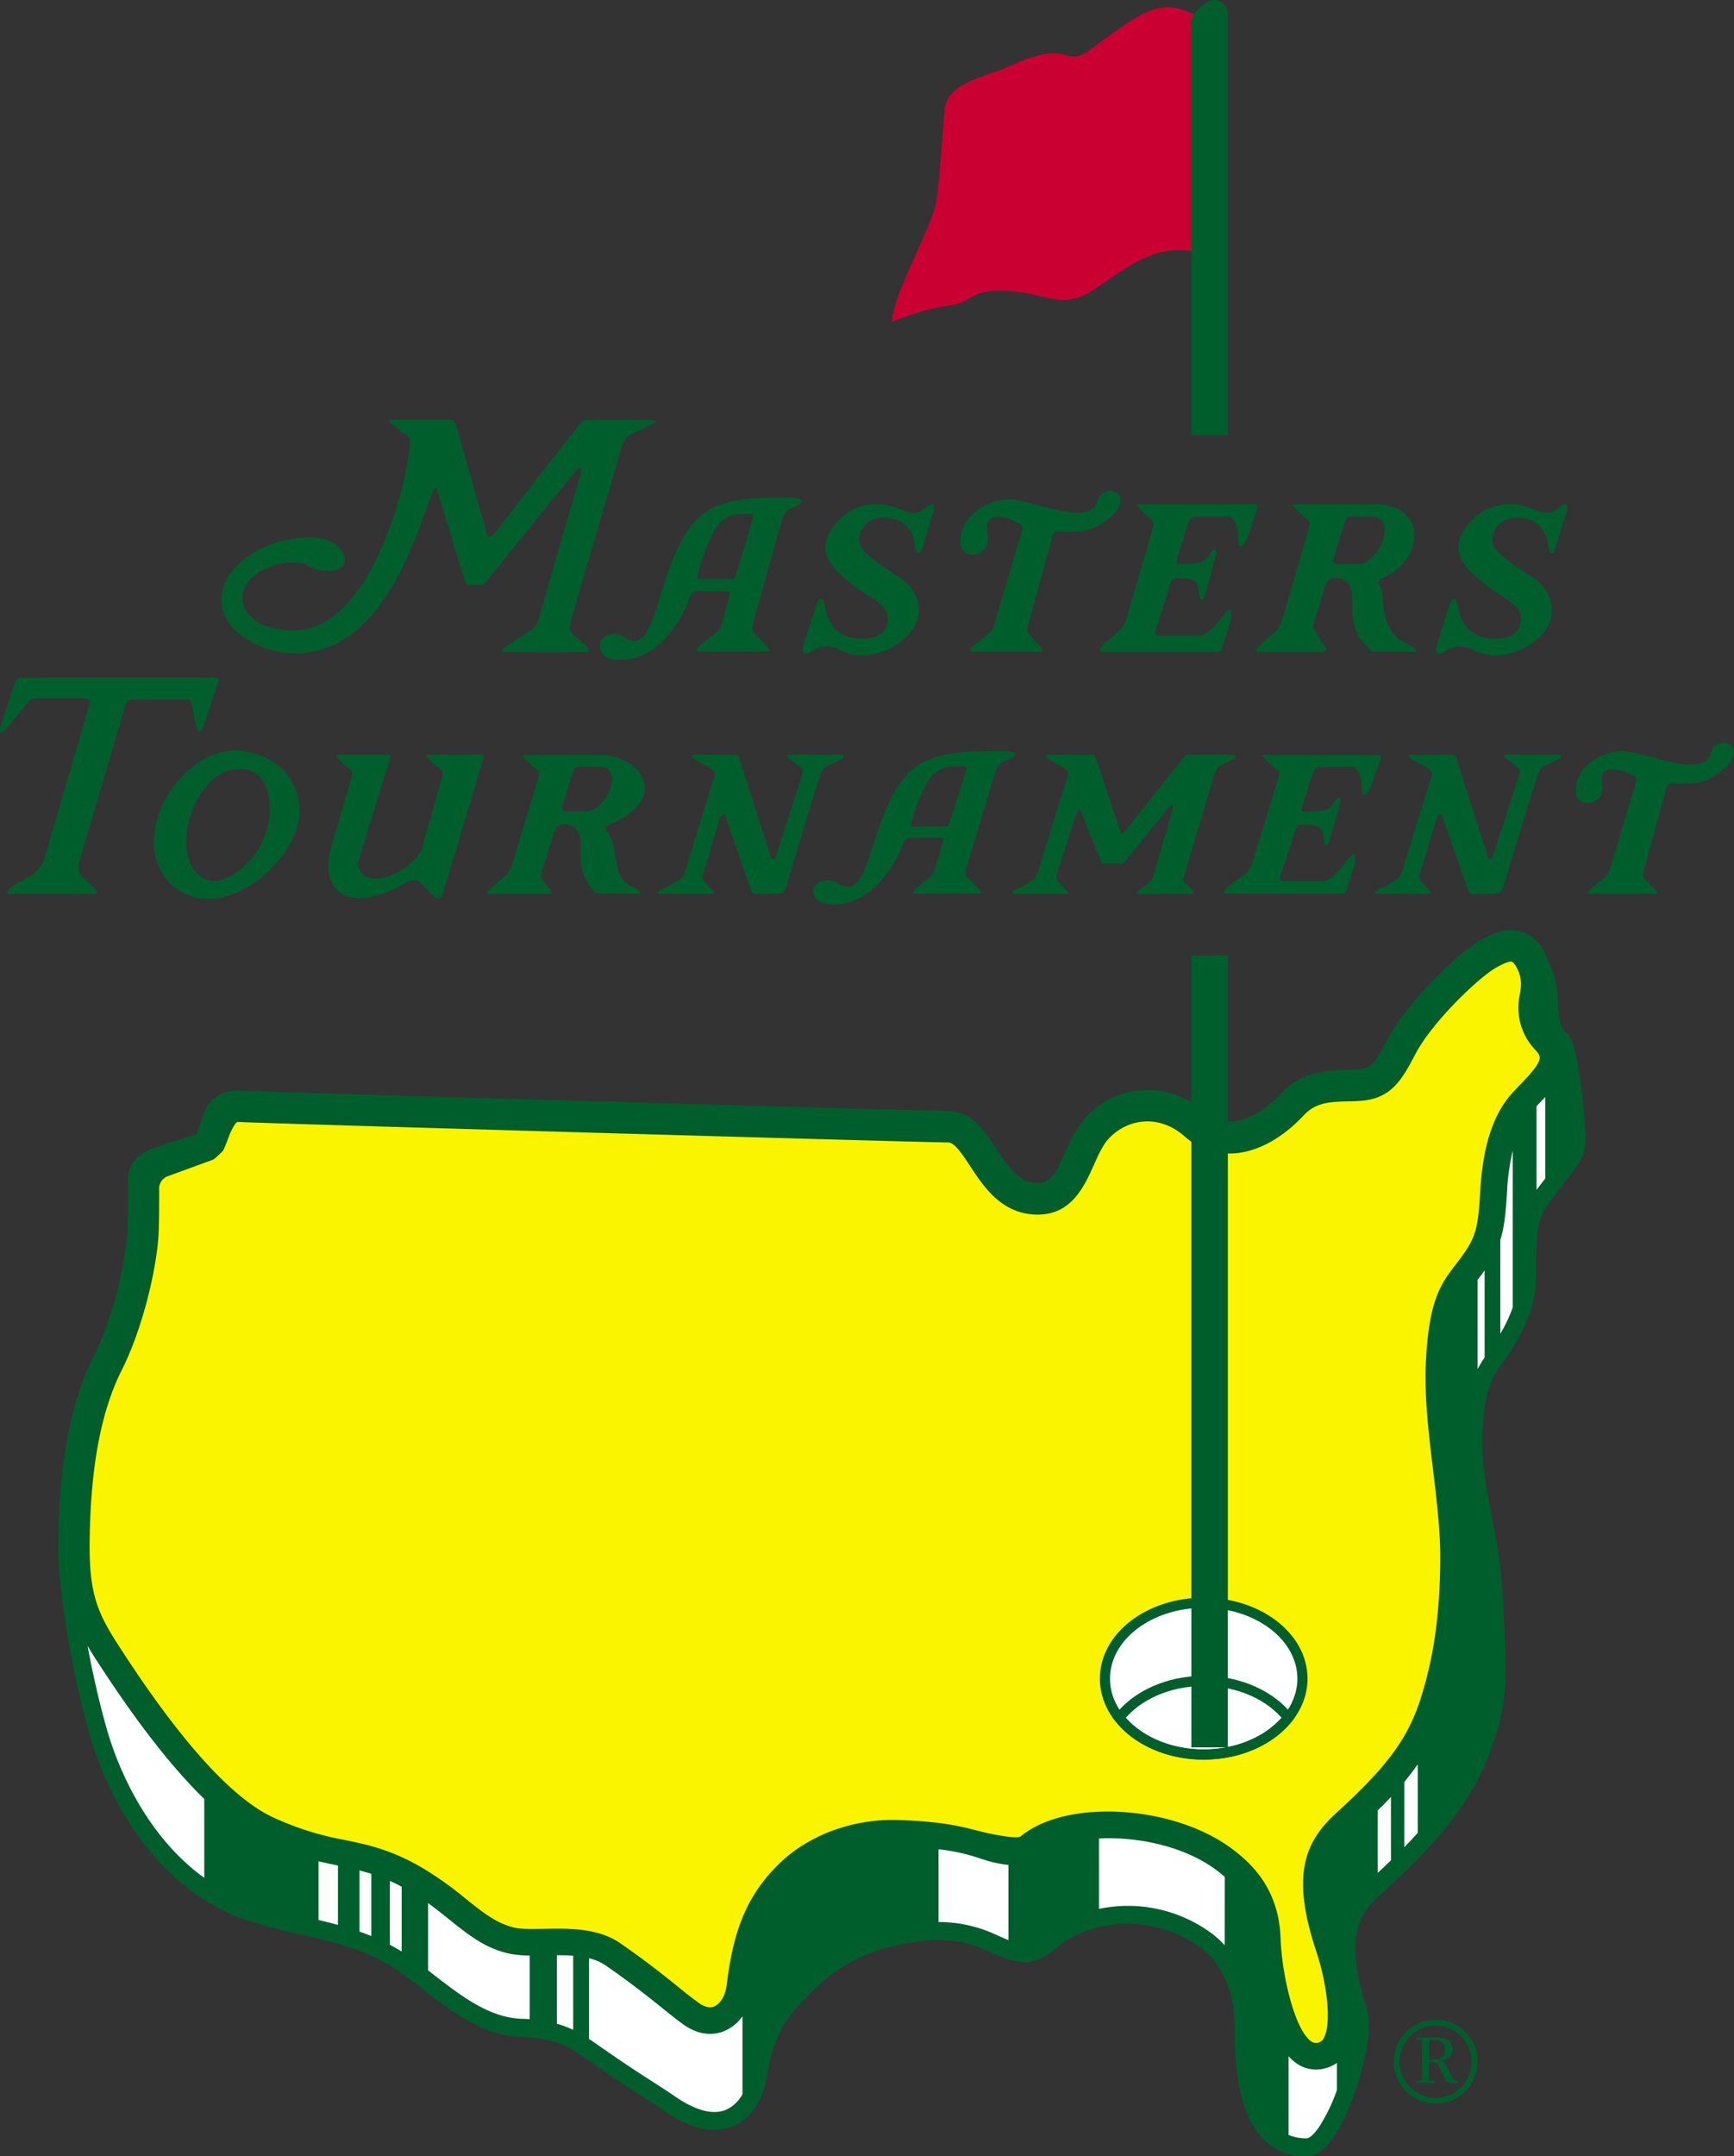 <svg id="Layer_1" data-name="Layer 1" xmlns="http://www.w3.org/2000/svg" viewBox="0 0 513.31 638"><rect x="0" y="0" width="513.31" height="638" fill="#333333" stroke="none"/><defs><style>.cls-1{fill:#005e2c;}.cls-2{fill:#cb0032;}.cls-3{fill:#faf400;}.cls-4,.cls-6{fill:#fff;}.cls-4,.cls-5{stroke:#005e2c;stroke-width:3px;}.cls-5{fill:none;}</style></defs><title>Masters Tournament Logo Vector</title><path class="cls-1" d="M330.69,374.27c-10.56,0-21.79-6.68-21.79-15.84,0-9.72,12.08-18.37,26.54-18.37,10.59,0,13.59,9.93,5.1,9.93-5.36,0-5.51-2.59-10.07-2.59-6.47,0-15.31,3.84-15.31,10.4s7.1,9.72,15.31,9.72c22.58,0,33-43,34.08-53.47.38-3.54.22-3.58-1.51-4.64-1.1-.69-2-1.67-3.19-2.5-2-1.42-1.69-1.72.26-1.72H376c1.53,0,1.93.4,2.35,1.61s8.67,30.47,9.07,32,1.27,1.5,2.58-.24,24.26-31.29,25.09-32.17a2.84,2.84,0,0,1,2.67-1.16h18c1.86,0,2.11.36.57,1.24-1.87,1.07-4.12,2.08-6,3-1.57.73-2.6,2.31-3.23,4.64-.75,2.84-14.51,49.65-14.91,51.32s-.22,2.32.73,3.17c1.2,1.11,2.91,2.53,3.71,3.33,1.5,1.46,1.33,2,.49,2h-23.7c-1.56,0-2.26-.34.23-2,2.67-1.76,5.91-3.89,7.14-4.67s1.53-1.72,2-3.25c.57-1.84,11-37.94,12.14-41.6s.17-3.79-1.62-1.5-25.09,31-25.89,32-.8,1.19-1.69,1.19h-3.4c-.9,0-1.05-.33-1.46-1.5-.56-1.58-7.12-23.46-7.6-25.12-.9-3-1.16-2.7-2.18,0-5.1,13.47-14.81,46.85-40.43,46.85" transform="translate(-243.35 -181)"/><path class="cls-1" d="M561.86,422.18c.78-2.07,1.21-2.2,1.71-.55.3,1,5.26,13,5.6,14,.24.71.33.9.86.9h5.37c.54,0,.54-.14,1-.7s11.63-14.24,12.7-15.62c1.49-1.92,1.74-1,1.29.55-.63,2.2-5.2,18.06-5.54,19.15a5,5,0,0,1-1.26,2.17A17.47,17.47,0,0,1,581,444c-1.5,1-1.44,1.5-.49,1.5h15.77c.73,0,.66-.55-.24-1.43a24.39,24.39,0,0,0-2-1.83c-.61-.46-.47-.84-.21-1.82s8.5-28.47,9-30.17a4,4,0,0,1,1.95-2.79c1.14-.53,2.46-1.17,3.61-1.79,1.39-.73.76-1.34-.35-1.34H595.44a1.7,1.7,0,0,0-1.6.71c-.48.52-16.55,20.72-17.32,21.76s-1.32,1.05-1.54.15-7-20.91-7.2-21.64-.49-1-1.41-1l-12.35,0c-1.17,0-1.52.37-.33,1.23.72.51,4.27,2.46,4.94,2.86,1,.63,1.14,1.27.56,2.93-.8,2.42-7.92,25.59-8.4,27.1s-.9,2.62-1.86,3.16-2.27,1.35-4.3,2.29-2,1.59-1.12,1.59h15.36c.8,0,.8-.48-.08-1.34s-1-1.11-1.86-1.91a2.38,2.38,0,0,1-.64-2.85c.48-1.26,5.07-15.84,5.57-17.18" transform="translate(-243.35 -181)"/><path class="cls-1" d="M688.05,444.21a2.1,2.1,0,0,1-1.69,1.26h-7.13a1.19,1.19,0,0,1-1.2-.94c-.34-.95-7.23-20.57-7.53-21.56-.5-1.65-1.45-1.34-2,.63-.38,1.38-4.3,14.5-4.76,15.77a2.39,2.39,0,0,0,.63,2.86c.82.79,1.1,1.15,1.87,1.9s.89,1.34.08,1.34H650.93c-.9,0-.84-.66,1.12-1.58s3.34-1.75,4.29-2.3a5.22,5.22,0,0,0,2.19-3.17c.49-1.51,7.59-24.67,8.42-27.09.57-1.67.16-2.3-.9-2.93-.66-.42-4.22-2.35-4.94-2.85-1.2-.87-.84-1.24.34-1.24h11.6c.92,0,1.17.24,1.41,1s9.07,28.26,9.3,29.16,1.16,1.08,1.55-.14c.32-1,7.3-22.68,7.67-23.86.49-1.42.21-2.05-.48-2.53-.87-.65-2.06-1.65-3-2.3-1.23-.78-1-1.34-.18-1.34h15.12c1.46,0,1.51.84-.14,1.66s-2.44,1-3.9,1.75c-1,.49-1.46,1.42-2.09,3.23-.48,1.34-10,32.57-10.21,33.29" transform="translate(-243.35 -181)"/><path class="cls-1" d="M475.79,444.21a2.13,2.13,0,0,1-1.71,1.26H467a1.22,1.22,0,0,1-1.21-.94c-.34-.95-7.23-20.57-7.51-21.56-.5-1.65-1.45-1.34-2,.63-.38,1.38-4.29,14.5-4.77,15.77a2.37,2.37,0,0,0,.66,2.86c.79.79,1.07,1.15,1.85,1.9s.89,1.34.09,1.34H438.67c-.89,0-.84-.66,1.14-1.58s3.3-1.75,4.28-2.3a5.38,5.38,0,0,0,2.18-3.17c.48-1.51,7.57-24.67,8.4-27.09.57-1.67.15-2.3-.89-2.93-.66-.42-4.21-2.35-4.93-2.85-1.21-.87-.82-1.24.34-1.24H460.8c.9,0,1.15.24,1.38,1s9.09,28.26,9.32,29.16,1.16,1.08,1.55-.14c.33-1,7.29-22.68,7.69-23.86.48-1.42.19-2.05-.48-2.53-.9-.65-2.09-1.65-3.1-2.3-1.2-.78-1-1.34-.14-1.34h15.1c1.46,0,1.51.84-.15,1.66s-2.42,1-3.88,1.75c-1,.49-1.46,1.42-2.11,3.23-.47,1.34-10,32.57-10.19,33.29" transform="translate(-243.35 -181)"/><path class="cls-1" d="M431.22,370.59c5.42,0,6.63-13.61,12.38-26.52,6.49-14.6,14.6-15.86,33.46-15.86,4.07,0,5.13,1.43.86,3.07-1.69.64-2.49,1.47-3.24,4.13s-8,28.56-8.35,29.88-.38,2.23.25,3,1.79,1.74,2.58,2.61c2.1,2.33,2.6,2.93,1,2.93H450.8c-1.67,0-1.78-.71.81-2.78,1.31-1,3-2.28,4.05-3.23a3.84,3.84,0,0,0,1.45-2.49c.2-1.2,2-7,2.16-8.08s.27-1.32-1.09-1.32h-8.27c-1.38,0-1.78.32-2.44,2.07-2.91,7.88-9.69,18.25-20.55,18.25-4.75,0-6-2.3-6-4.31s1.91-3.34,4.59-3.34c2.2,0,3.08,2,5.75,2m28.71-18.25c.66,0,.87-.2,1.51-2.11s3.34-11.36,4-13.54c1-3.3,1.08-3.5-.42-3.57-2.09-.06-7.27-.51-10.19,4.69a58.08,58.08,0,0,0-4.77,12.64c-.43,1.35-.55,1.88.3,1.88h9.57Z" transform="translate(-243.35 -181)"/><path class="cls-1" d="M494.41,443.38c5.42,0,6.66-13.54,12.38-25.48,6.51-13.49,14.62-14.66,33.47-14.66,4.08,0,5.14,1.31.85,2.82-1.67.62-2.47,1.38-3.23,3.82s-8,26.45-8.35,27.66-.71,2.38.07,3,1.76,1.77,2.58,2.53c2,1.82,1.7,2.38.72,2.38H514.79c-1.66,0-1.53-.56.89-2.43,1.28-1,2.05-1.79,2.92-2.54a4.91,4.91,0,0,0,1.71-2.9c.22-1.11,2-6.45,2.17-7.49s.26-1.21-1.08-1.21h-8.26c-1.4,0-1.81.3-2.45,1.91-2.92,7.29-9.71,17.83-20.58,17.83-4.75,0-6-2.16-6-4s1.91-3.08,4.61-3.08c2.2,0,3.07,1.83,5.73,1.83m28.73-17.82c.64,0,.85-.18,1.51-1.94s3.33-10.53,4-12.54c1-3.05,1.1-3.25-.4-3.3-2.11-.08-7.28-.48-10.18,4.33a51,51,0,0,0-4.8,11.7c-.43,1.24-.56,1.75.29,1.75Z" transform="translate(-243.35 -181)"/><path class="cls-1" d="M516.33,343.32c.55-1.72,2.26-7.39,3.21-10.55.92-3,.13-3.4-2.58-1.17-1.58,1.31-3.12,1.58-6.3.41s-4.7-1.89-8.39-1.89a16.28,16.28,0,0,0-12.16,6.54c-3.13,4.34-3.65,8.55,1,13.33,6.48,6.64,12.08,8.22,14.13,11.18s1.08,8.87-6.58,8.87-10.35-5.06-11-9-1.84-3.49-2.82-.53-3,9.49-3.66,11.4.07,3.38,2.35,1.9a7.75,7.75,0,0,1,8-.74,16.18,16.18,0,0,0,7.11,1.91c2.16,0,9.92-1.07,14.56-7.29s.87-12.57-2.57-15.11-11-6.76-12.52-10,1.29-8.45,6.67-8.45c7.89,0,9.16,6.22,9.29,7.82.21,2.85,1.51,3.69,2.27,1.37" transform="translate(-243.35 -181)"/><path class="cls-1" d="M703.75,343.32c.56-1.72,2.28-7.39,3.24-10.55.9-3,.1-3.4-2.6-1.17-1.59,1.31-3.11,1.58-6.29.41s-4.71-1.89-8.39-1.89a16.23,16.23,0,0,0-12.16,6.54c-3.14,4.34-3.67,8.55,1,13.33,6.46,6.64,12.08,8.22,14.12,11.18s1.09,8.87-6.58,8.87-10.36-5.06-11-9-1.84-3.49-2.8-.53-3,9.49-3.66,11.4.06,3.38,2.33,1.9a7.75,7.75,0,0,1,8-.74,16.19,16.19,0,0,0,7.12,1.91c2.16,0,9.93-1.07,14.56-7.29s.88-12.57-2.58-15.11-11-6.76-12.52-10,1.31-8.45,6.7-8.45c7.85,0,9.15,6.22,9.28,7.82.2,2.85,1.51,3.69,2.25,1.37" transform="translate(-243.35 -181)"/><path class="cls-1" d="M541.55,328.78c-4,0-13.91,3.54-13.91,12.74,0,5.11,8.21,4.87,8.21-1.26,0-2.21-1.73-6.3,3.24-6.3,2.55,0,3.34.84,5.38,1.69,1.7.73,1.87,1.13,1.29,2.94s-7.85,26.3-8.17,27.41a3.07,3.07,0,0,1-1.23,2.14c-.8.63-2.71,2.26-4.28,3.49-2,1.51-2,2.22-.88,2.22h19.73c1.06,0,1.57-.34-.4-2.38a31.37,31.37,0,0,1-2.33-2.6,2.31,2.31,0,0,1-.57-2.55c.31-1.34,6.79-24.64,7.18-26.06s.49-1.9,2-1.9c2.18,0,7.36.39,10.67-1.28s7.53-4.9,7.53-8c0-3.82-6-3.88-6.87.4-.43,2-2.59,3.25-6,3.25-6,0-15.42-4-20.56-4" transform="translate(-243.35 -181)"/><path class="cls-1" d="M723.25,403.24c-3.86,0-13.46,3.34-13.46,12,0,4.78,7.92,4.56,7.92-1.19,0-2.09-1.31-5.31,3-5.31,2.46,0,3.4.57,5.45,1.42,1.7.72,1.86,1.11,1.29,2.94s-7,23.45-7.36,24.57a6.09,6.09,0,0,1-1.52,2.76c-.88.86-2.62,2.12-3.58,2.87-1.52,1.17-2,2.21-.89,2.21h18.78c1,0,1.45-.4-.26-2.06-.84-.83-1.6-1.66-2.32-2.31s-.49-1.81-.17-3.16,6-21.79,6.39-23.21.49-1.91,1.94-1.91c2.18,0,7.35.4,10.67-1.26s7.52-4.9,7.52-8c0-3.81-6-3.89-6.87.4-.42,2-2.58,3.25-6,3.25-6,0-15.58-4-20.54-4" transform="translate(-243.35 -181)"/><path class="cls-1" d="M268,387.64c1.44.09,2.34.18,1.59,2.62s-12.55,42.95-13,44.44a9.9,9.9,0,0,1-2.36,4.11c-1.16,1.14-4.63,2.88-6.36,3.91-2.25,1.35-3.16,2.75-1.65,2.75h25.24c.81,0,1-.54-.83-2.2-1.17-1.08-2.15-2.22-3.13-3.08s-1.13-2.8-.48-4.85c.55-1.78,12.8-43.42,13.33-45.33.48-1.7,1-2,2.49-2h15.56c1.55,0,1.38.36,1.62,1.22s1.13,5.47,1.45,6.75,1,2.62,2,.16,3.87-11.56,4.37-13.07.23-1.51-1.31-1.51H250.25c-1.29,0-1.78,0-2.25,1.11s-4,11.71-4.39,12.84c-.8,2.28.26,3,2.28.38s5-6.1,5.75-7a3.11,3.11,0,0,1,2.67-1.27c1.2,0,12.44-.08,13.67,0" transform="translate(-243.35 -181)"/><path class="cls-1" d="M614.36,330.12c1.39,0,1.54.32.81,2.54-.6,1.86-2,5.93-2.74,7.72s-2.59,4.28-2.59-.54c0-3.69-1.41-6-3.36-6h-8.3c-1.93,0-2.55.54-3,1.71s-2.92,9.34-3.32,10.62-.33,1.74.72,1.74c6.11,0,7.34-.46,8.74-2.7,1.55-2.46,2.44-1.66,1.95.16-.73,2.75-2.91,10.77-3.31,12s-1.39,2.05-1.71-1c-.34-3.24-.56-4.27-6.55-4.27-1.06,0-1.52.48-1.85,1.5s-3.8,12.28-4.23,13.38-.48,2.07.75,2.07h12c2.13,0,4.81-2.67,6.54-5.23,2.67-3.95,3.4-2.46,2.76.4s-2.18,7.45-2.59,8.55-.8,1.11-1.69,1.11H570.2c-1.71,0-1.68-1.05.38-2.78a39,39,0,0,0,4.39-3.79,6.44,6.44,0,0,0,1.77-3.09c.49-1.67,7.69-26.15,7.93-27.33s.17-1.67-.57-2.22-2.06-1.78-2.92-2.62c-1.4-1.4-1.6-1.9-.62-1.9h33.8" transform="translate(-243.35 -181)"/><path class="cls-1" d="M641.41,335.51c.57-1.64,1.06-1.7,3-1.7h5c6.36,0,4,9.51-.9,12.88a4.45,4.45,0,0,1-2.8,1.23h-5.9c-1.87,0-2-.59-1.55-2.12l3.15-10.29m-5.69,18.59c.4-1.26,2-3.26,5.6-1.43s1.76,7.86,2.73,12.7a13.76,13.76,0,0,0,4.85,7.77,1.79,1.79,0,0,0,1.63.71H662c1,0,1-.9-2.23-2.38-8.6-4-6.39-14.73-7.86-17-.85-1.37-.67-1.79,1.15-2.61,11.64-5.22,13.43-21.71-3.33-21.71H626.76c-1,0-.75.51.66,1.89.85.85,2.18,2.07,2.9,2.63s.81,1,.57,2.22-7.43,25.66-7.93,27.32a6.72,6.72,0,0,1-1.72,3.33c-.8.8-2.68,2.38-4.29,3.73-2.34,2-2.43,2.61-.81,2.61h18.61c.89,0,1.79-.57.4-2.21a25.07,25.07,0,0,1-2.26-3.65c-.71-1.16-.89-1.59-.58-2.7Z" transform="translate(-243.35 -181)"/><path class="cls-1" d="M413,409.42c.56-1.55,1-1.59,2.91-1.59h4.87c6.15,0,3.82,8.93-.9,12.12a4.4,4.4,0,0,1-2.71,1.14h-5.7c-1.83,0-2-.55-1.51-2l3-9.68m-5.5,17.48c.39-1.19,1.9-3,5.43-1.34s1.7,7.41,2.65,11.94a13.67,13.67,0,0,0,3.74,7.3,1.72,1.72,0,0,0,1.56.67h11.53c1,0,.92-.74-2.15-2.22-6.23-3.06-3.52-12.14-7.07-16-1-1.12-.65-1.68,1.11-2.44,17.84-7.77,8.53-20.42-3.22-20.42H398.76c-.94,0-.74.5.64,1.8a35,35,0,0,0,2.82,2.44c.71.53.78,1,.55,2.09s-7.22,24.14-7.7,25.71a7.55,7.55,0,0,1-1.7,3.37c-.81.75-2.6,2.24-4.18,3.5-2.13,1.73-2,2.21-.73,2.21h17.28c.85,0,1.21-.48.22-1.67s-1.12-1.35-1.7-2.14a2.22,2.22,0,0,1-.55-2.53Z" transform="translate(-243.35 -181)"/><path class="cls-1" d="M354.53,441c-5.12,0-5.41-4.13-5.09-5.17,0,0,9.13-29.63,9.35-30.37s.25-1.13-.82-1.13h-14.5c-.93,0-.74.54.64,1.85.81.77,2.12,1.92,2.81,2.44s.79,1,.57,2.09-5.61,19.2-6.06,20.76c-3.07,10.38,1.73,18.53,15.11,14,5.43-1.82,7-4,9.31-4s3.81,2.91,5.1,4c1.85,1.51,2.37,2.3,3.41,0,.79-1.82,11.87-39.31,12.12-40.32.13-.55.31-.84-.81-.84H370.24c-.94,0-.74.54.64,1.85.81.77,2.11,1.92,2.82,2.44s.78,1,.55,2.09-5.58,19.65-6,21.21c-1.19,4.23-8.57,9.08-13.7,9.08" transform="translate(-243.35 -181)"/><path class="cls-1" d="M650.88,404.44c1.34,0,1.5.3.8,2.39-.61,1.74-2,5.55-2.71,7.23s-2.52,4-2.52-.49c0-3.49-1.39-5.67-3.26-5.67h-8.14c-1.9,0-2.49.5-2.93,1.6s-2.85,8.77-3.24,10-.32,1.63.7,1.63c6,0,7.18-.41,8.55-2.52,1.5-2.31,2.38-1.56,1.9.14-.72,2.58-2.85,10.12-3.24,11.31s-1.35,1.93-1.65-1c-.34-3.06-.56-4-6.42-4a1.71,1.71,0,0,0-1.82,1.43c-.32,1-4,12.24-4.4,13.27s-.49,1.95.69,1.95H635c2.09,0,5-3.25,6.69-5.64,2.62-3.73,3.34-2.3,2.7.36s-2.14,7-2.53,8-.79,1-1.67,1H606.53c-1.65,0-1.22-.77.81-2.38,1.58-1.27,4.28-3.06,5-3.79a6.08,6.08,0,0,0,1.73-2.91c.47-1.56,7.51-24.52,7.77-25.63s.16-1.57-.56-2.1a33.41,33.41,0,0,1-2.84-2.44c-1.39-1.31-1.6-1.79-.63-1.79h33.08" transform="translate(-243.35 -181)"/><path class="cls-1" d="M332,419.64c1.11,12-13.82,27.34-26.92,27.34-9.88,0-16.19-8-16.19-16.65,0-13.62,11.86-26.86,23.7-27.25,5-.15,18.17,2.89,19.41,16.56m-17.79-11.08c-10.4,0-15.7,13.72-15.7,21.14,0,7.22,3.33,12,8.5,12,4.42,0,16.19-7.57,16.19-21.38,0-3.66-.79-11.8-9-11.8" transform="translate(-243.35 -181)"/><path class="cls-1" d="M655.94,791a12.4,12.4,0,1,1,12.42,12.43A12.41,12.41,0,0,1,655.94,791M679,791a10.68,10.68,0,1,0-10.67,10.72A10.67,10.67,0,0,0,679,791m-16.43-7.07H668a8,8,0,0,1,3.86.63,3.27,3.27,0,0,1,1.49,2.69c0,2.12-1.76,3.32-3.67,3.58,1.52.26,2.31,2.14,2.87,3.33a12.23,12.23,0,0,0,1.16,2.14c.3.36.61.42,1.23.42v.68H674a4,4,0,0,1-2.25-.37,7.17,7.17,0,0,1-1.45-2.58,10.58,10.58,0,0,0-1.41-2.76,2.46,2.46,0,0,0-1.94-.47h-.58v4.59c0,.66.29.89,1,.91l.64,0v.64h-5.42v-.64l.66,0c.84-.06,1-.15,1-.95V785.38c0-.8-.39-.8-1-.83h-.58v-.66Zm4.58,6.5c2.07,0,4-.45,4-2.94,0-2-1.25-2.87-3.12-2.87h-.86c-.34,0-.47,0-.6.32a1.82,1.82,0,0,0-.17.48v5Z" transform="translate(-243.35 -181)"/><path class="cls-1" d="M261.14,648.53a105,105,0,0,1-.51-12.58c.36-22.94,3.81-40.53,10.52-53.79,4.67-9.28,8.73-23.66,9.8-35,.33-3.42.28-10.54.27-14.81l0-2.55c0-6.34,6.14-8.58,8.46-9.41l11.83-3.79,2.57-7c1.17-3.12,4.92-6.28,10.43-5.88,4.75.34,202.57,6,209.56,6s10.84,6,14.27,11.2c3.56,5.44,6.65,10.14,12.29,10.14,3.62,0,5.25-2.79,8.07-9.16,1.67-3.7,3.4-7.54,6.3-10.56,9.56-9.95,24.61-10.47,35-1.22,5.74,5.11,14.62,2.92,22.59-5.58,6.21-6.65,14.07-6.85,19.8-7,1,0,2-.06,2.93-.12,3.92-.25,4.92-1.56,8.82-8.94,5.72-10.84,20.38-25.1,27.11-29.06,3.32-2,7.72-4.05,12.14-2.86a11,11,0,0,1,6.79,5.65,19.51,19.51,0,0,1,1.65,3.55c2.47,5.42,2.57,7.87,2.71,12.33l.05,1.21c.16,3.58,1,6.08,2.38,7.24,1.06.88,2.81,2.32,4.62,17.46.07.57,1.64,13.82.87,17.17-.62,2.84-2.84,5.7-6.86,10.89L702,536.79c-3.78,5-3.94,10.1-3.86,20.2.05,8.22-1.82,14.3-7.19,23.23-.88,1.45-1.77,2.68-2.62,3.85-3,4.11-5.5,7.63-6.09,20.45-.4,9.26,1.11,17,2.7,25.12a148.72,148.72,0,0,1,3.17,22.61l.35,6.72c.81,14.52,1.34,24.09-2.18,35.14-5.63,17.62-13.82,28.9-35.06,48.25-5.62,5.12-9.91,12.64-3.25,32.78,2.66,8-3.64,29.45-10.06,38.55-2.47,3.51-5,5.24-7.62,5.3a17,17,0,0,1-12.67-4.74c-8.51-8.25-8.73-25-8.81-33.13,0-.88,0-1.72-.05-2.36-.33-9.29-4-17.15-10.18-21.58-14.75-10.57-32.76-7.9-42.22,0-7.22,6-11.22,5.19-19.26,1.68l-.36-.15c-5.51-2.43-12.38-5.44-26.76-2.38-10.95,2.32-18.83,6.54-26.38,14.09-8.53,8.54-11.2,12.86-13.68,27.07-.55,3.21-3.29,10-9.58,12.63-5.65,2.37-12.46.88-20.25-4.46-2.32-1.61-4.12-2.75-6.22-4.09-3.07-2-6.86-4.38-13.82-9.19l-1.89-1.31c-6.26-4.38-10-7-20.52-7.34-11.39-.33-21-7.8-29.48-14.38-2.12-1.64-4.12-3.17-6.08-4.6-9.44-6.76-19.89-9.12-30-11.4a145.32,145.32,0,0,1-16.45-4.43C285,738,273.17,705.29,270.27,695.54A270.59,270.59,0,0,1,261.14,648.53Z" transform="translate(-243.35 -181)"/><path class="cls-2" d="M596.8,185.15c-4.94-1.56-8.45-4.93-20.42,3.14s-12.25,10.4-17.2,9.1c-4.56-1.2-8.06-.77-17.42,3.38-7,3.13-18,4.69-18.76,12.76s-1.29,18.22-2.32,26.29-12.52,26.81-13.29,36.44a71.75,71.75,0,0,1,17.44-4.94c6.78-1,6-5.2,18-4.17,10.5.92,14.83,5.21,23.18.26s17.82-14.57,30.84-12V185.15" transform="translate(-243.35 -181)"/><path class="cls-1" d="M606.82,309.77V184.9c0-2.34-2.33-3.9-4.16-3.9s-6.63,3.63-6.63,6.23V309.77h10.79" transform="translate(-243.35 -181)"/><path class="cls-3" d="M536,723.47c-5.88-1.25-10.67-3.44-26.88-3.94-13.49-.43-26.78,4.58-35.55,13.35-10.16,10.15-13.33,21.19-15.14,35.68-.36,2.93-1.81,5.32-3.63,6.13-1.31.55-2.87.2-4.61-1.06-2-1.44-4-3-6.27-4.88-4.18-3.36-9.36-7.51-17-12.79-6.58-4.51-15-4.37-22.38-4.24-3.57.06-7,.14-9.11-.39-5.17-1.28-9.06-4.4-14-8.33a102.25,102.25,0,0,0-13.21-9.4c-9.2-5.35-15.83-6.7-22.85-8.18A86.37,86.37,0,0,1,324,718.65c-12.27-5.76-27.73-23-45.93-51.34-6.36-9.89-8.43-15.77-8.17-31.2.34-21.51,3.45-37.78,9.52-49.77,5.15-10.2,9.58-25.94,10.74-38.28.39-3.91.3-15.76.3-15.76a4,4,0,0,1,2.37-3.2s0,0,13.54-4.94c0,0,.18.15,2.93-2.6,0,0,.1.37,2-4.83,0,0,1.6-3.82,2.5-3.76,4.76.35,203.2,6.07,210.23,6.07,1.92,0,4.25,3.56,6.5,7,4,6.07,9.38,14.35,20.05,14.35,10,0,13.78-8.45,16.56-14.63,1.32-3,2.71-6.08,4.49-7.94,6.15-6.39,15.48-6.68,22.2-.72,9.87,8.77,23.81,6.35,35.53-6.15,3.54-3.81,7.84-3.94,13.27-4.08,1.13,0,2.19-.05,3.28-.12,9.42-.59,12.53-6.46,16.44-13.88,5.08-9.62,18.53-22.4,23.61-25.39,3.61-2.13,4.85-2,5-1.91s.64.44,1.14,1.31c1.53,2.69,1.82,4.89,1.15,8.44a18,18,0,0,0,4.56,16.3c1.9,2.08,2.68,2.94-4.22,10.09-1.41,1.45-2.72,2.82-3.88,4.28-4.75,6.1-7.42,15-8.15,27.13-.68,11.74-1.22,14.16-6.83,21.47-4.9,6.32-8.44,10.9-9.32,30.14-.41,9.69.88,20.54,2.14,31,1.08,9,2.21,18.37,2.16,26.61-.11,16.24-1.9,29-5.81,41.25-3.78,11.84-9.84,20.06-24.92,33.81-9.28,8.44-13.53,18.2-6.07,40.71,3.57,10.76,4.56,21.91,2.29,26a2.53,2.53,0,0,1-3.86.81c-5-3.86-8.58-20.29-8.91-30.38-.49-14.84-8.85-22.52-15.08-27-17.46-12.54-48.59-14.2-61.8-3.21C544.75,725.06,540.28,724.35,536,723.47Z" transform="translate(-243.35 -181)"/><path class="cls-4" d="M599.68,700.15c16.13,0,29.23-10.06,29.23-22.46s-13.1-22.45-29.23-22.45-29.24,10-29.24,22.45S583.52,700.15,599.68,700.15Z" transform="translate(-243.35 -181)"/><path class="cls-5" d="M599.68,700.15c10.62,0,19.89-4.38,25-10.89-5.13-6.52-14.4-10.89-25-10.89s-19.91,4.37-25,10.89C579.77,695.77,589,700.15,599.68,700.15Z" transform="translate(-243.35 -181)"/><rect class="cls-1" x="352.68" y="282.7" width="10.79" height="234.33"/><path class="cls-6" d="M303.82,713.31q-14.67-14.25-32.36-41.76c-.79-1.2-1.51-2.39-2.19-3.55,1.83,9.87,4.09,19.25,6.1,26,2.23,7.5,10.09,29.44,28.45,42.65Z" transform="translate(-243.35 -181)"/><path class="cls-6" d="M362.26,739.27c-1.2-.65-2.38-1.23-3.5-1.73v18.89c1.17.63,2.32,1.31,3.5,2Z" transform="translate(-243.35 -181)"/><path class="cls-6" d="M400.14,759.61a28.45,28.45,0,0,1-6.58-.67c-6.84-1.67-11.56-5.45-17.05-9.83-2-1.63-4.11-3.29-6.43-5v19.89c.45.36.9.73,1.38,1.08,8.23,6.38,16.73,13,26.39,13.27.79,0,1.57.06,2.29.12Z" transform="translate(-243.35 -181)"/><path class="cls-6" d="M463.14,777.61a12.72,12.72,0,0,1-5.2,4.28c-3.93,1.71-8.32,1-12.37-1.92-2.09-1.53-4.17-3.17-6.55-5.11-4.08-3.26-9.14-7.31-16.56-12.42a14.16,14.16,0,0,0-4.75-2v23.87c1.16.76,2.33,1.58,3.52,2.41l1.89,1.31c6.89,4.75,10.64,7.15,13.65,9.07,2.13,1.38,4,2.55,6.37,4.2,6.19,4.25,11.31,5.58,15.2,3.94a10.5,10.5,0,0,0,4.8-4.57Z" transform="translate(-243.35 -181)"/><path class="cls-6" d="M639.11,791.38a10.46,10.46,0,0,1-3.73,1.68,10.05,10.05,0,0,1-8.74-1.92,12.93,12.93,0,0,1-1.85-1.72V812.7a12.9,12.9,0,0,0,5.43,1c.2,0,1.36-.19,3.38-3a49.46,49.46,0,0,0,5.51-11.31Z" transform="translate(-243.35 -181)"/><path class="cls-6" d="M541.88,732.81a34.71,34.71,0,0,1-7.49-1.62l-.77-.24a55.47,55.47,0,0,0-12.44-2.76v21.52a40.23,40.23,0,0,1,17.73,4.1l.36.15c1,.42,1.83.79,2.6,1.1V732.81Z" transform="translate(-243.35 -181)"/><path class="cls-6" d="M605.91,736.35a38.16,38.16,0,0,0-3.08-2.44c-9.34-6.7-22.8-9.49-34.14-8.92v20.83a41.79,41.79,0,0,1,33,7,26.77,26.77,0,0,1,4.19,3.78Z" transform="translate(-243.35 -181)"/><path class="cls-6" d="M343.39,733c-1.83-.37-3.7-.77-5.74-1.26v17.38c1.91.44,3.83.9,5.74,1.44Z" transform="translate(-243.35 -181)"/><path class="cls-6" d="M700.8,505.6c-.5.54-1,1-1.51,1.56s-.74.77-1.08,1.15v24.76l2.59-3.39Z" transform="translate(-243.35 -181)"/><path class="cls-6" d="M655.11,712.69c-1.21,1.31-2.5,2.64-3.91,4v18.48c1.38-1.28,2.67-2.52,3.91-3.72Z" transform="translate(-243.35 -181)"/><path class="cls-6" d="M663.06,703.06c-1.23,1.73-2.57,3.46-4,5.24v19.28c1.42-1.46,2.76-2.88,4-4.26Z" transform="translate(-243.35 -181)"/><path class="cls-6" d="M353.27,735.45c-1.17-.38-2.33-.7-3.49-1v18.1c1.16.4,2.33.84,3.49,1.33Z" transform="translate(-243.35 -181)"/><path class="cls-6" d="M408.2,779.82a31,31,0,0,1,4.83,1.79V759.69c-1.58-.13-3.19-.15-4.83-.15Z" transform="translate(-243.35 -181)"/><path class="cls-6" d="M687.52,575.61a45.24,45.24,0,0,0,3.65-7.76v-46.4a65.3,65.3,0,0,0-1.69,12.11c-.38,6.34-.81,10.59-2,14.32v27.73Z" transform="translate(-243.35 -181)"/><path class="cls-6" d="M680.76,559.69a1.46,1.46,0,0,1,.2-.25c.67-.89,1.31-1.74,1.88-2.55v25.8a26.06,26.06,0,0,0-2.08,3.45V559.69Z" transform="translate(-243.35 -181)"/></svg>